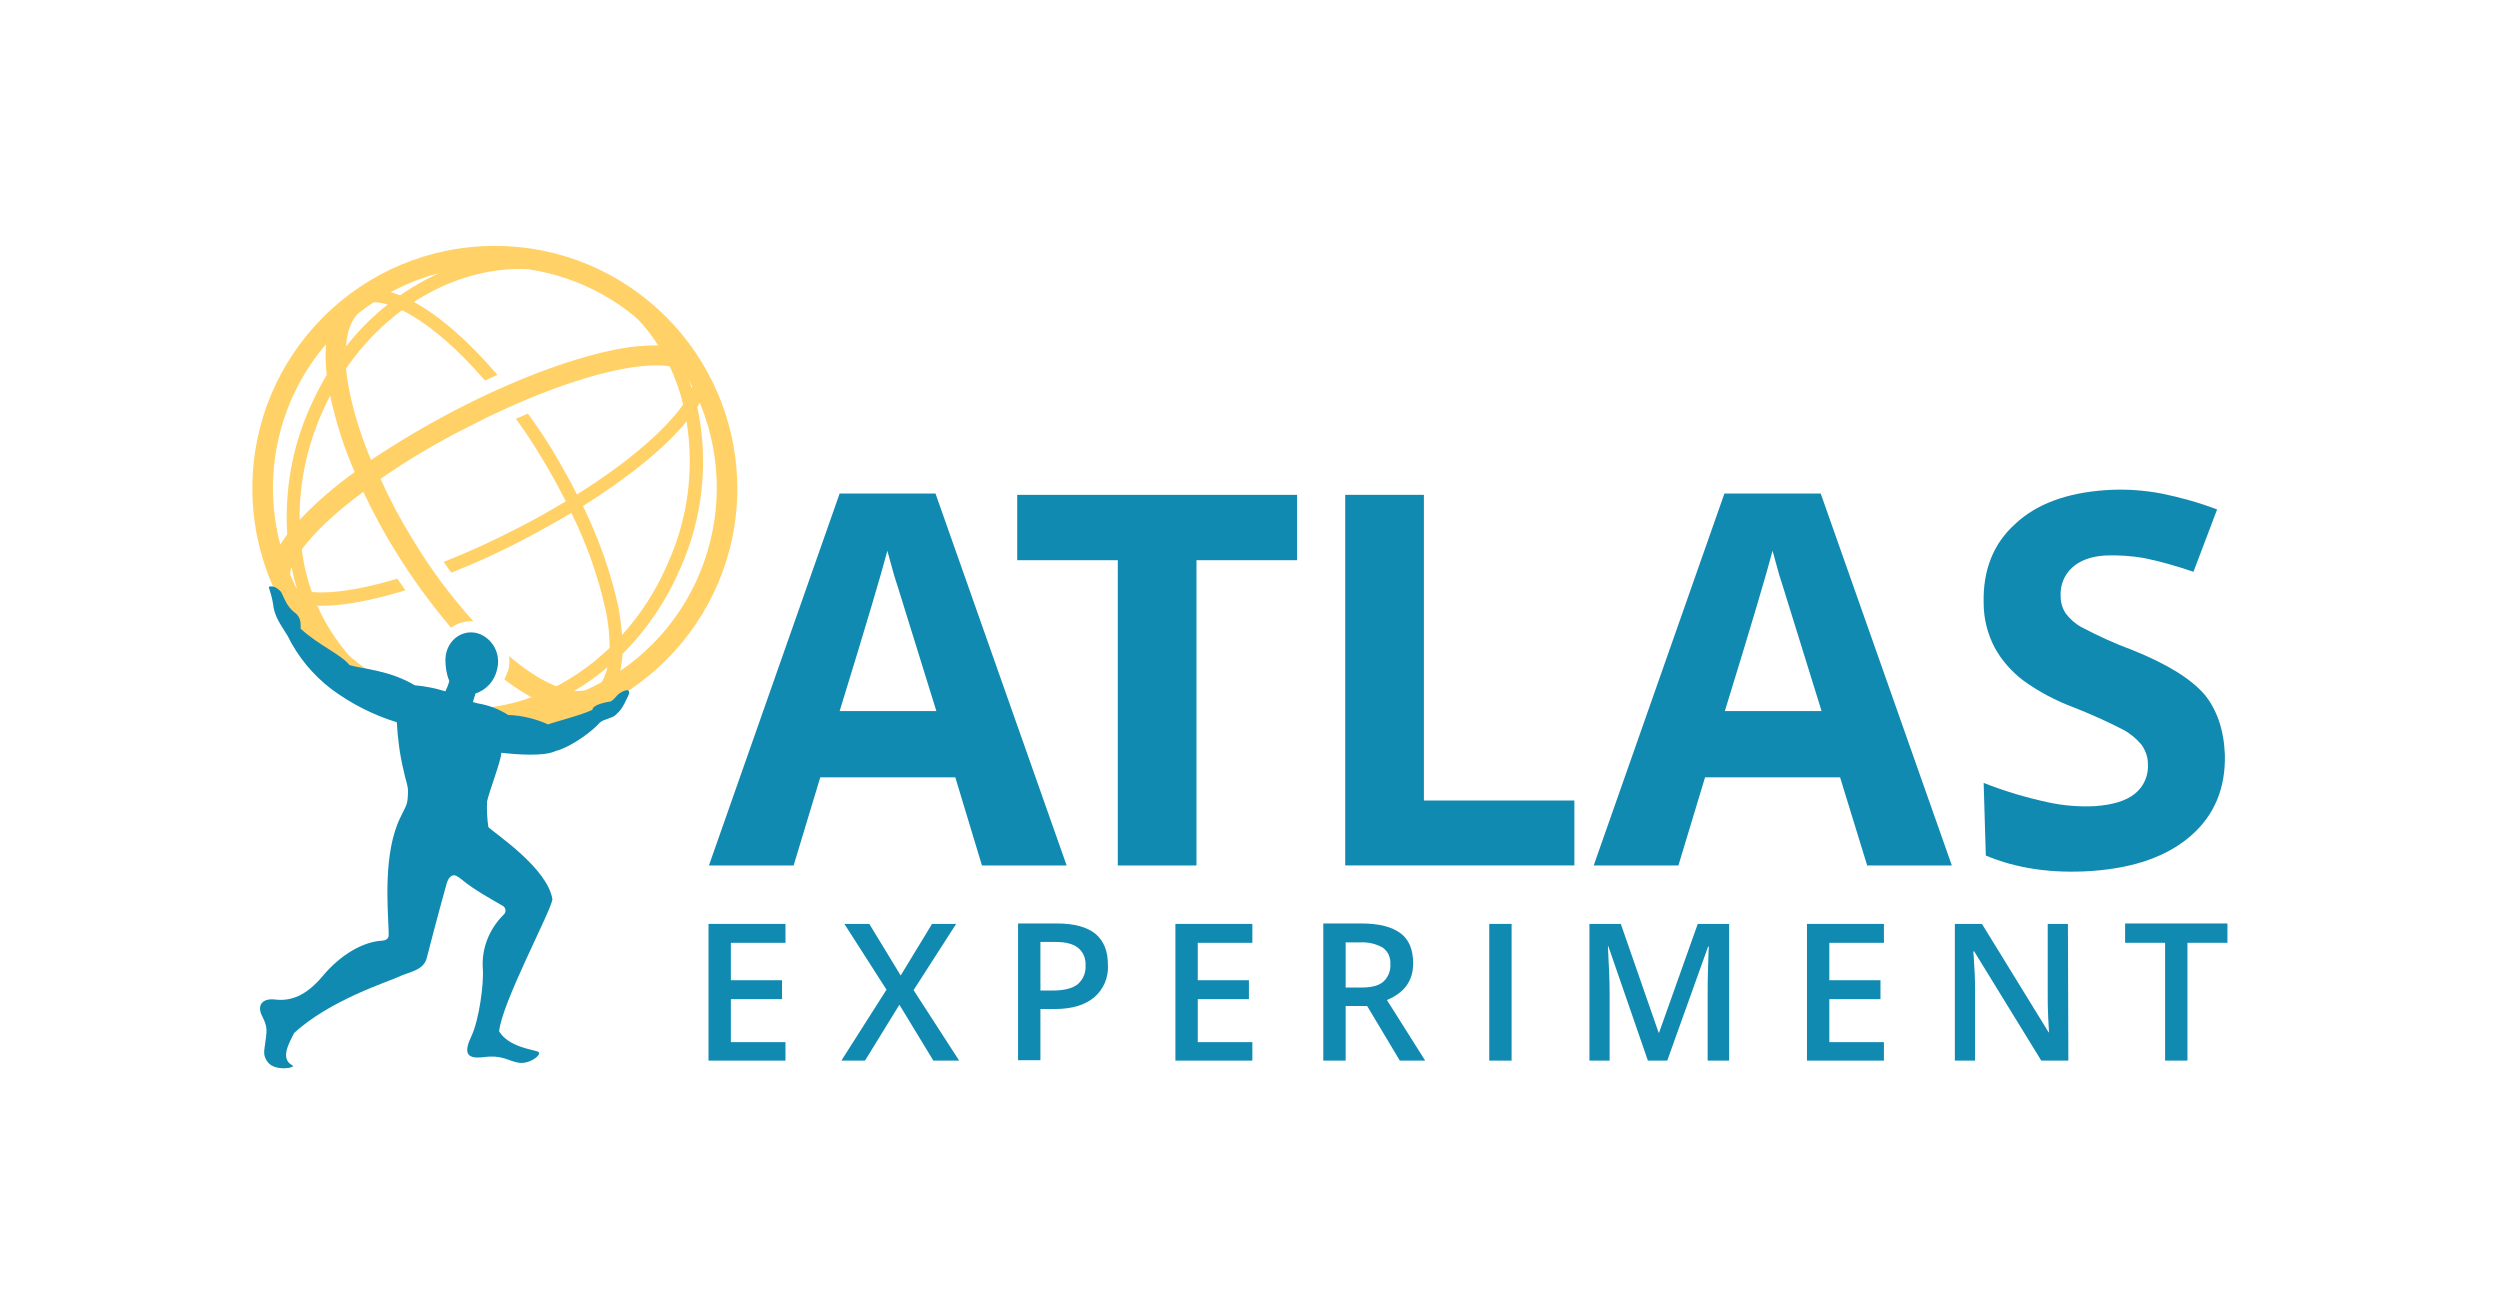 <?xml version="1.0" encoding="utf-8"?>
<!-- Generator: Adobe Illustrator 23.0.4, SVG Export Plug-In . SVG Version: 6.00 Build 0)  -->
<svg version="1.1" id="Capa_1" xmlns="http://www.w3.org/2000/svg" xmlns:xlink="http://www.w3.org/1999/xlink" x="0px" y="0px"
	 viewBox="0 0 581.5 305.9" style="enable-background:new 0 0 581.5 305.9;" xml:space="preserve">
<style type="text/css">
	.st0{fill:#118AB2;}
	.st1{fill:#FFD166;}
</style>
<title>atlas</title>
<g id="Capa_2_1_">
	<g id="Calque_1">
		<path class="st0" d="M481.1,246.7h-6.3l-15.6-25.4H459l0.1,1.4c0.2,2.7,0.3,5.2,0.3,7.4v16.6h-4.7v-31.8h6.3l15.5,25.2h0.1
			c0-0.3-0.1-1.6-0.2-3.6s-0.1-3.7-0.1-4.9v-16.7h4.7L481.1,246.7z"/>
		<path class="st0" d="M508.8,246.7h-5.2v-27.4h-9.3v-4.5h23.8v4.5h-9.3V246.7z"/>
		<path class="st0" d="M517.5,175.5c0.2,7.8-2.4,14.1-7.9,18.9c-5.5,4.8-13.2,7.5-23.2,8.2c-9.2,0.6-17.4-0.6-24.5-3.6l-0.5-16.9
			c4.8,1.9,9.8,3.4,14.9,4.5c3.6,0.8,7.4,1.1,11.1,0.9c4-0.3,7.1-1.2,9.2-2.9s3.2-4.3,3-7c0-1.6-0.6-3.1-1.5-4.4
			c-1.2-1.4-2.6-2.6-4.3-3.5c-3.7-1.9-7.5-3.6-11.3-5.1c-4.3-1.6-8.3-3.7-12-6.4c-2.7-2.1-4.9-4.6-6.5-7.5
			c-1.7-3.2-2.6-6.8-2.6-10.4c-0.2-7.6,2.2-13.8,7.3-18.4c5-4.7,12.1-7.3,21.2-7.9c4.3-0.3,8.6,0,12.9,0.8c4.4,0.9,8.7,2.1,12.9,3.7
			l-5.5,14.5c-3.8-1.3-7.6-2.4-11.5-3.2c-2.9-0.5-5.9-0.7-8.9-0.6c-3.5,0.2-6.1,1.2-7.9,2.9s-2.7,4-2.6,6.5c0,1.5,0.4,2.9,1.2,4.1
			c1,1.3,2.2,2.4,3.7,3.2c3.8,2,7.7,3.8,11.8,5.3c8.2,3.3,13.8,6.8,16.9,10.5C515.7,165.2,517.3,169.9,517.5,175.5z"/>
		<path class="st1" d="M92.4,134.6c-15.3,4.6-23.8,3.7-25.3,0.7l-2.7,1.4c1.4,2.8,5.1,4.2,10.5,4.2c5,0,11.6-1.2,19.4-3.6
			C93.6,136.3,93,135.4,92.4,134.6z"/>
		<path class="st1" d="M112.8,88.5c1-0.4,1.9-0.9,2.9-1.3c-13.7-16-26.8-23.1-34.3-18.6l1.6,2.6C88.9,67.6,100.8,74.6,112.8,88.5z"
			/>
		<path class="st1" d="M163.7,85.2l-2.7,1.4c0.5,1.2,0.5,2.5-0.1,3.7c-4-12.9-12.5-22.7-23.8-27.6l-1.2,2.8
			c10.7,4.6,18.7,14,22.4,26.3c0.2,0.8,0.4,1.5,0.6,2.3c-4,5.7-12.5,13.3-24.7,20.9c-1.7-3.4-3.6-6.7-5.6-10.1
			c-1.8-3-3.8-5.9-5.8-8.7l-2.8,1.2c2.1,2.9,4.1,5.9,6,9.1c2.1,3.4,3.9,6.8,5.6,10.1c-3.5,2.1-7.3,4.3-11.3,6.3
			c-5.6,2.9-11.3,5.5-17.1,7.8c0.6,0.9,1.2,1.7,1.8,2.5c5.5-2.2,11.1-4.7,16.6-7.6c3.8-2,7.6-4.1,11.3-6.3
			c3.5,7.1,6.2,14.6,7.9,22.3c0.7,3,1,6.1,1,9.1c-13.5,12.9-31.8,17.9-47.6,11l-1.2,2.8c5.1,2.2,10.6,3.3,16.1,3.3
			c11.3,0,22.7-4.6,32.2-12.6c-0.6,2.6-1.7,4.5-3.4,5.6l1.6,2.6c3.2-2,5-5.9,5.3-11.3c5.7-5.7,10.2-12.4,13.4-19.8
			c5.3-11.8,6.7-25,4-37.6C164.4,91.1,165.1,87.8,163.7,85.2z M155.3,131.1c-2.6,6.1-6.2,11.7-10.6,16.6c-0.2-2.2-0.5-4.5-0.9-6.7
			c-1.8-8.1-4.6-15.9-8.2-23.3c10.2-6.4,19-13.4,24.1-19.7C161.5,109.3,160,120.8,155.3,131.1L155.3,131.1z"/>
		<path class="st1" d="M115.1,57.2c-31.1,0-56.4,25.2-56.4,56.4c0,31.1,25.2,56.4,56.4,56.4c31.1,0,56.4-25.2,56.4-56.4l0,0
			C171.4,82.4,146.2,57.2,115.1,57.2z M154.5,80.4c-4.1-0.2-8.2,0.2-12.3,1.1c-10.3,2.2-23.2,7.1-36.3,13.9
			c-6.7,3.5-13.3,7.4-19.6,11.6c-2.2-5.3-4-10.8-5.1-16.4c-0.3-1.7-0.6-3.4-0.7-4.9c10.4-15.1,26.6-23.8,42.2-23.1
			C135.2,64.4,146.5,70.8,154.5,80.4z M83.3,72.9c5.6-4.4,12-7.6,18.9-9.4c-8.5,3.9-16,9.7-21.7,17.1C80.7,77.1,81.7,74.5,83.3,72.9
			z M76.8,92c1.3,6.1,3.2,12.1,5.7,17.8c-4.6,3.3-8.9,7-12.8,11.1c-0.1-8.5,1.7-16.9,5.1-24.7C75.4,94.8,76.1,93.4,76.8,92z
			 M75.8,80.1c-0.1,2.4-0.1,4.7,0.2,7.1c-1.5,2.5-2.8,5.1-4,7.8c-4.1,9.2-5.8,19.3-5.2,29.3c-0.6,0.8-1.1,1.6-1.6,2.4
			C60.9,110.4,64.8,93,75.8,80.1L75.8,80.1z M67.8,131.9c0.4,1.8,0.8,3.6,1.4,5.4c-0.6-1.2-1.2-2.4-1.7-3.6
			C67.5,133,67.6,132.5,67.8,131.9L67.8,131.9z M136.3,160.5c-4.1,1.1-10.6-1.7-17.9-7.9c0.2,1.4,0.1,2.8-0.5,4.1
			c-0.2,0.5-0.4,0.9-0.6,1.3c2.9,2.3,6.1,4.2,9.5,5.8c-16.1,3.8-33.1-0.4-45.6-11.3c-6.1-7-9.9-15.6-11-24.7
			c2.7-3.7,7.5-8.4,14.3-13.4c2.2,4.6,4.6,9.2,7.3,13.5c3.9,6.4,8.3,12.4,13.1,18.1c1.4-1,3-1.5,4.7-1.5c0.2,0,0.3,0,0.5,0
			c-5.3-5.9-10.1-12.3-14.2-19.2c-2.8-4.5-5.2-9.1-7.4-13.9c6.3-4.4,12.9-8.3,19.8-11.8c12.7-6.6,25.2-11.4,35.1-13.5
			c10.1-2.1,15-0.9,16,0.9c14.6,24.4,6.7,56.1-17.7,70.7C139.9,158.7,138.1,159.7,136.3,160.5L136.3,160.5z"/>
		<path class="st0" d="M182.7,246.7h-17.9v-31.8h17.9v4.4H170v8.7h11.9v4.4H170v10h12.7V246.7z"/>
		<path class="st0" d="M223.1,246.7h-6l-7.9-13l-8,13h-5.5l10.5-16.5l-9.8-15.3h5.8l7.3,12l7.3-12h5.6l-9.9,15.4L223.1,246.7z"/>
		<path class="st0" d="M257.7,224.4c0.2,2.9-1,5.7-3.2,7.6c-2.2,1.8-5.2,2.7-9.2,2.7H242v11.9h-5.2v-31.8h9.1c3.9,0,6.9,0.8,8.9,2.4
			C256.8,218.9,257.7,221.3,257.7,224.4z M242,230.4h2.8c2.7,0,4.6-0.5,5.8-1.4c1.3-1.1,2-2.7,1.9-4.4c0.1-1.6-0.5-3.1-1.7-4.1
			c-1.1-0.9-2.8-1.4-5.2-1.4H242V230.4z"/>
		<path class="st0" d="M291.3,246.7h-17.9v-31.8h17.9v4.4h-12.7v8.7h11.9v4.4h-11.9v10h12.7V246.7z"/>
		<path class="st0" d="M313,234v12.7h-5.2v-31.9h8.9c4.1,0,7.1,0.8,9.1,2.3s2.9,3.9,2.9,7c0,4-2,6.8-6.1,8.5l8.9,14.1h-5.9L318,234
			H313L313,234z M313,229.7h3.6c2.4,0,4.1-0.4,5.2-1.4s1.7-2.5,1.6-4c0.1-1.5-0.5-3-1.8-3.9c-1.6-0.9-3.4-1.3-5.3-1.2H313V229.7z"/>
		<path class="st0" d="M346.4,246.7v-31.8h5.2v31.8H346.4z"/>
		<path class="st0" d="M383.3,246.7l-9.2-26.6H374c0.2,3.9,0.4,7.6,0.4,11.1v15.5h-4.7v-31.8h7.3l8.8,25.3h0.1l9-25.3h7.3v31.8h-5
			V231c0-1.6,0-3.6,0.1-6.2s0.1-4.1,0.2-4.6h-0.2l-9.5,26.5H383.3z"/>
		<path class="st0" d="M438.2,246.7h-17.9v-31.8h17.9v4.4h-12.7v8.7h11.9v4.4h-11.9v10h12.7V246.7z"/>
		<path class="st0" d="M228.4,201.3l-6.2-20.5h-31.4l-6.2,20.5h-19.7l30.4-86.5h22.3l30.5,86.5H228.4z M217.8,165.4
			c-5.8-18.6-9-29.1-9.8-31.5c-0.7-2.4-1.2-4.4-1.6-5.8c-1.3,5-5,17.5-11.1,37.3H217.8z"/>
		<path class="st0" d="M278.3,201.3H260v-71h-23.4v-15.2h65.1v15.2h-23.4L278.3,201.3L278.3,201.3z"/>
		<path class="st0" d="M312.9,201.3v-86.2h18.3v71.1h35v15.1L312.9,201.3L312.9,201.3z"/>
		<path class="st0" d="M434.3,201.3l-6.3-20.5h-31.4l-6.2,20.5h-19.7l30.4-86.5h22.4l30.5,86.5H434.3z M423.7,165.4
			c-5.8-18.6-9-29.1-9.8-31.5c-0.7-2.4-1.2-4.4-1.6-5.8c-1.3,5-5,17.5-11.1,37.3H423.7z"/>
		<path class="st0" d="M143.7,161.6c-0.3,0.3-1.2,1.5-1.9,1.6s-4,0.7-4,1.9c-3,1.4-8.5,2.7-10.3,3.4c-2.9-1.3-6.1-2.1-9.3-2.2
			c-2.2-1.4-4.6-2.3-7.1-2.7l-1.1-0.3l0.6-2c2.5-0.8,4.4-2.9,5-5.5c0.9-3.3-0.6-6.7-3.7-8.2c-3.8-1.7-8.1,1-8.3,5.7
			c0,1.6,0.2,3.3,0.8,4.8c0,0.1,0.1,0.2,0.1,0.3c-0.2,0.8-0.5,1.6-0.9,2.4c-2.3-0.7-4.7-1.2-7.1-1.4c-6.1-3.6-12.3-3.8-15.2-4.7
			c-2-2.5-7-4.5-11.3-8.4c-0.3-0.2,0.6-2.5-1.7-4c-1.6-1.5-1.8-2.3-2.9-4.6c-0.8-0.9-1.9-1.6-2.9-1.2c0.4,1.3,0.8,2.6,1,3.9
			c0.3,3.1,1.9,5,3.4,7.5c2.4,4.9,5.9,9.1,10.2,12.4c4.6,3.4,9.7,6,15.2,7.7c0.2,3.8,0.7,7.6,1.6,11.3c0.4,2.1,1.1,3.6,1,5
			c-0.1,3.1-0.3,2.7-1.8,5.9c-4,8.2-2.9,20.7-2.7,26.5c0,0.3,0,0.5,0,0.8c0,0.6-0.3,1.2-1.5,1.3l0,0c-4.1,0.2-9.4,2.9-13.9,8.3
			c-3.8,4.5-7.3,5.8-10.9,5.4c-3.2-0.4-4.4,1.4-3.1,3.9c1.4,2.7,1,3.6,0.7,6.2c-0.2,1.7-0.7,2.9,0.7,4.6c1.8,2.1,6.7,1.1,5.6,0.6
			c-3-1.6-0.6-5.4,0.4-7.5c8.3-7.7,22.3-12.1,24.1-13c2.7-1.3,6.1-1.5,6.8-4.6c0-0.1,2.8-10.8,4.6-17.2c0.3-1.1,1.1-2.3,2.2-1.8
			c0.4,0.2,0.8,0.5,1.2,0.8c3.1,2.6,7.3,4.8,9.8,6.3c0.6,0.5,0.6,1.3,0.2,1.8c-0.1,0.1-0.1,0.1-0.2,0.2c-3.3,3.3-5.1,7.8-4.8,12.4
			c0.3,3.6-0.9,12.1-2.6,15.7c-1.8,3.8-1.4,5.5,2.7,5c4.6-0.6,5.7,0.9,8.3,1.3s5.7-2.1,4.4-2.6s-6.8-1.1-9-4.7
			c0.6-6.6,11.9-27.6,12.4-30.7c-1.1-7.2-13.2-15.2-14.9-16.8c-0.3-2-0.4-4-0.3-6c0.5-2.4,3.3-9.5,3.3-11.3c3.5,0.4,10,0.9,12.6-0.4
			c3.9-1,9-5,10.3-6.6c1-0.9,2.9-1,3.7-1.8c1.1-1,1.6-1.6,2.9-4.4C147.1,159.7,144.8,160.6,143.7,161.6z"/>
	</g>
</g>
</svg>
